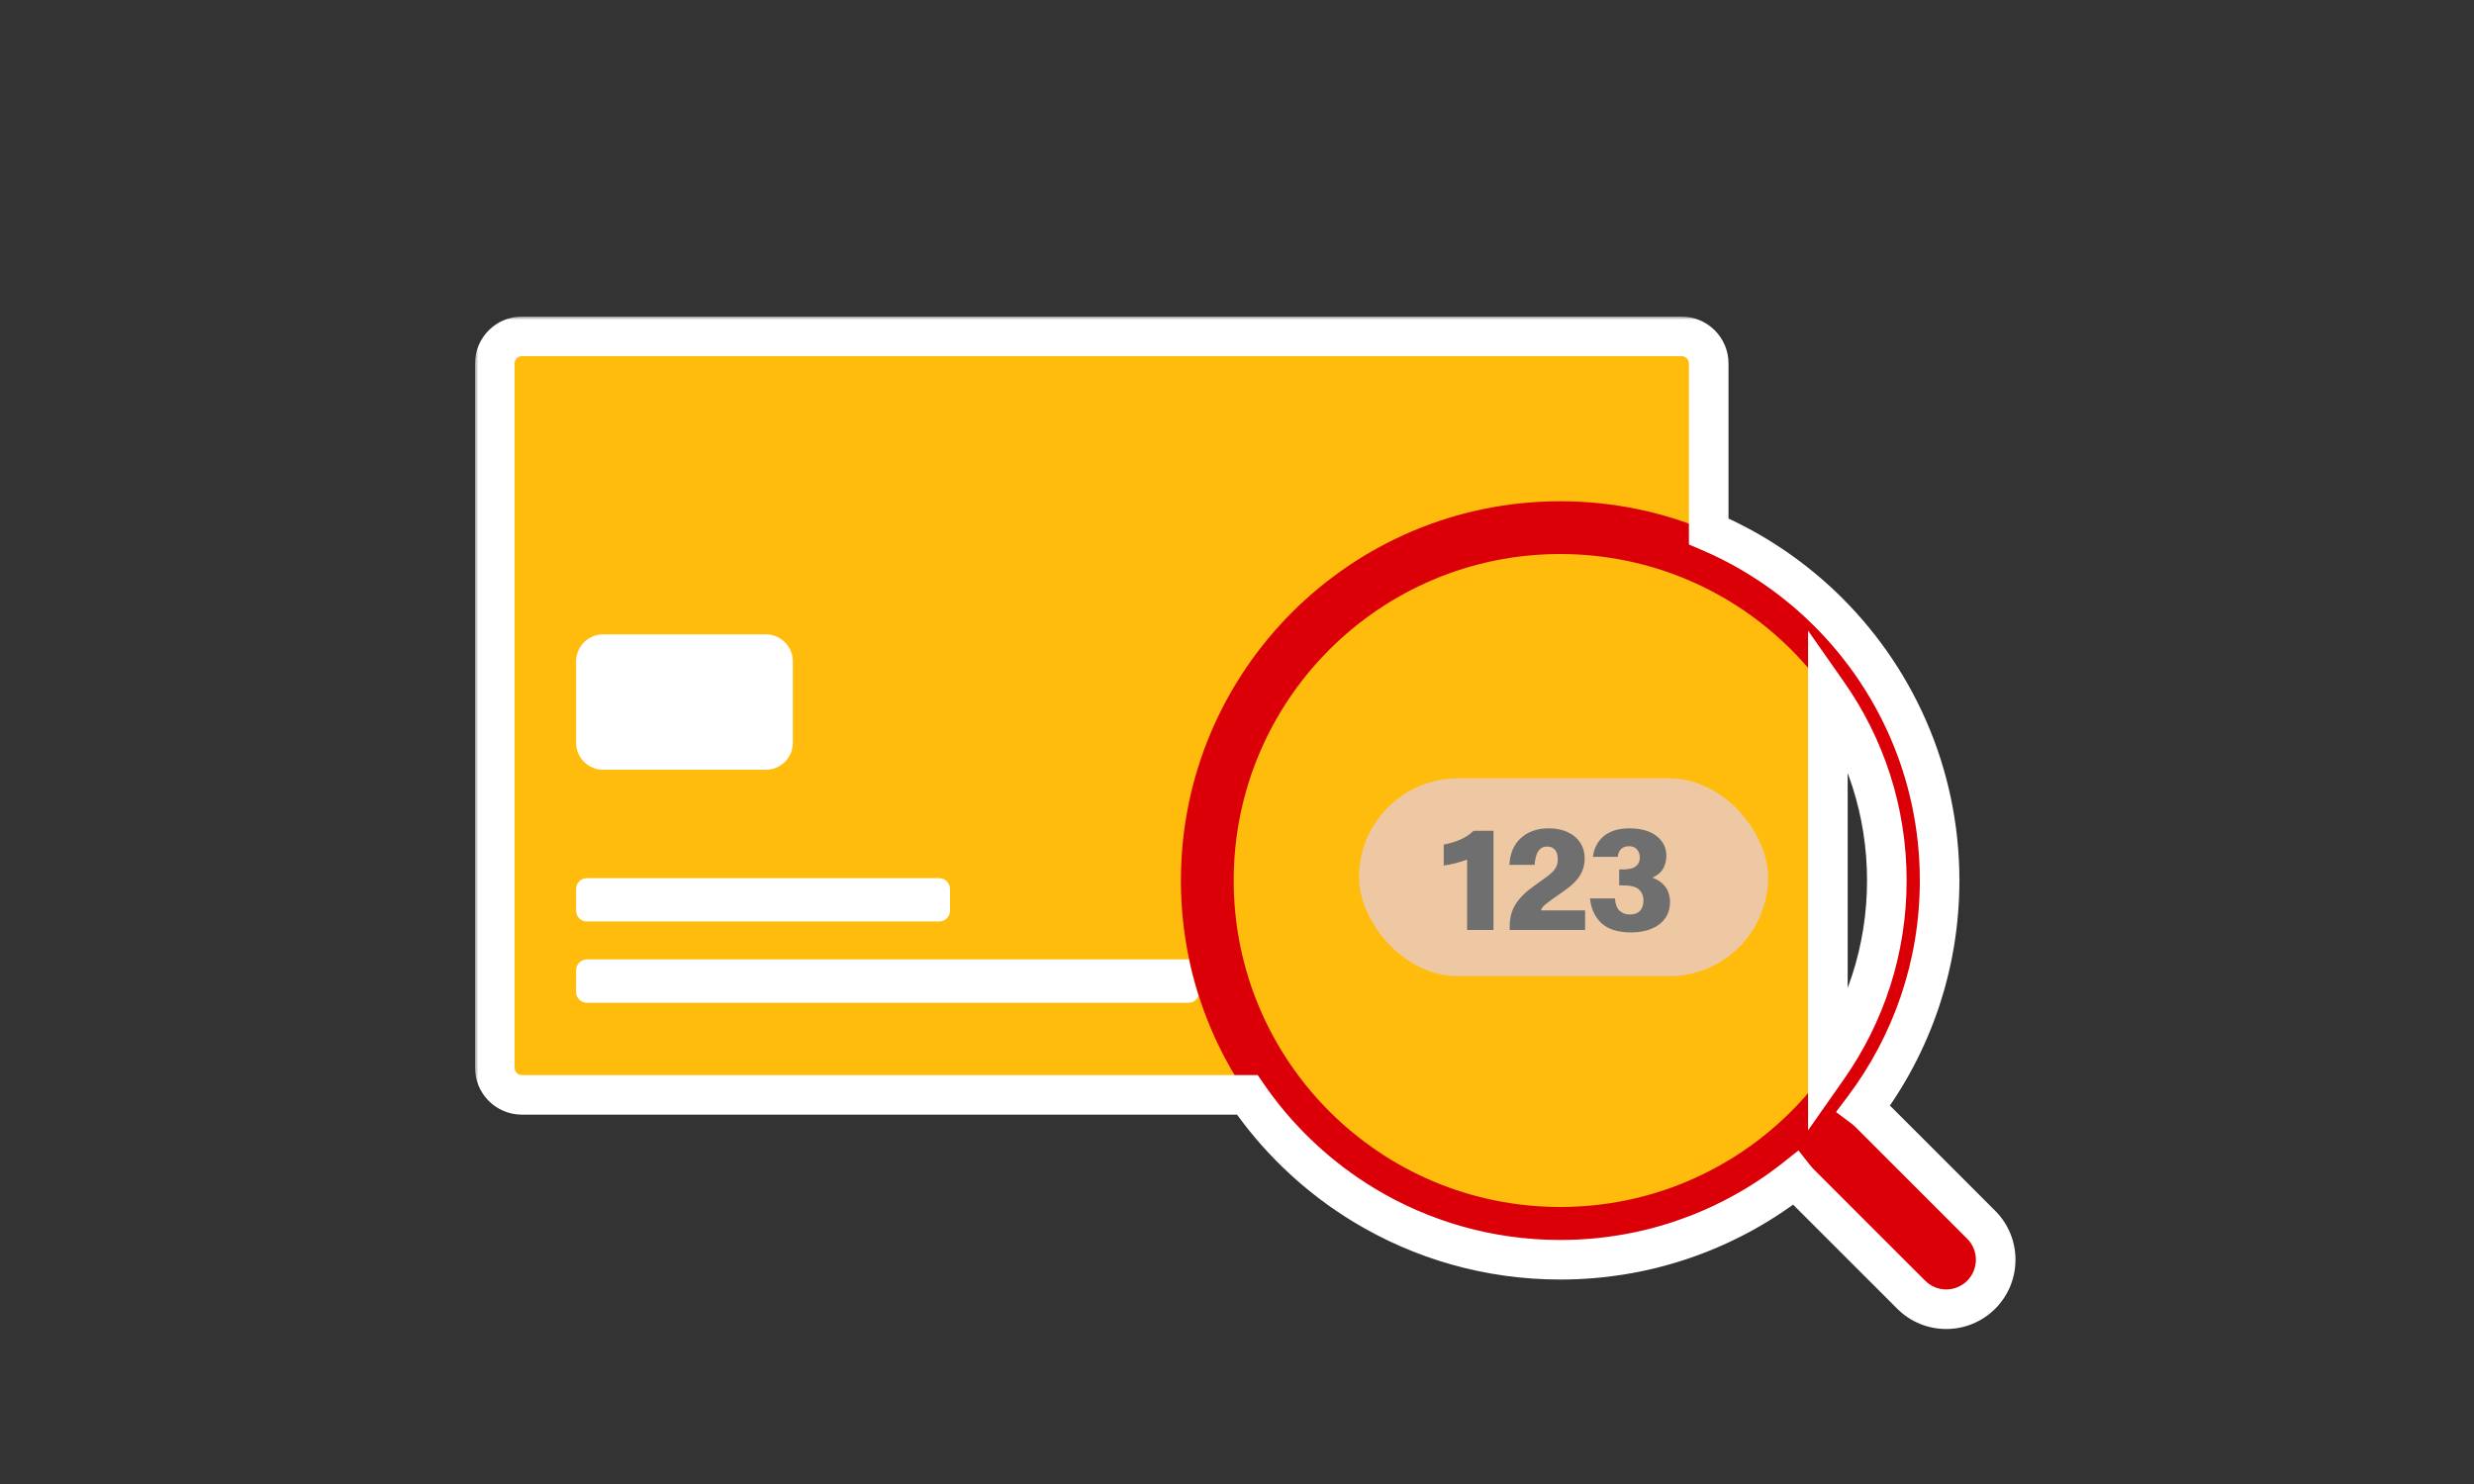 <svg width="375" height="225" viewBox="0 0 375 225" fill="none" xmlns="http://www.w3.org/2000/svg">
<rect x="0" y="0" width="375" height="225" fill="#333333" stroke="none"/>
<path fill-rule="evenodd" clip-rule="evenodd" d="M79.107 51H254.893C257.161 51 259 52.839 259 55.107V161.893C259 164.161 257.161 166 254.893 166H79.107C76.839 166 75 164.161 75 161.893V55.107C75 52.839 76.839 51 79.107 51Z" fill="#FFBC0D"/>
<path fill-rule="evenodd" clip-rule="evenodd" d="M91.427 96.178H116.07C118.339 96.178 120.177 98.017 120.177 100.285V112.606C120.177 114.875 118.339 116.713 116.07 116.713H91.427C89.159 116.713 87.32 114.875 87.32 112.606V100.285C87.32 98.017 89.159 96.178 91.427 96.178Z" fill="white"/>
<path fill-rule="evenodd" clip-rule="evenodd" d="M88.963 133.143H142.356C143.263 133.143 143.999 133.878 143.999 134.785V138.071C143.999 138.978 143.263 139.714 142.356 139.714H88.963C88.056 139.714 87.32 138.978 87.32 138.071V134.785C87.32 133.878 88.056 133.143 88.963 133.143Z" fill="white"/>
<path fill-rule="evenodd" clip-rule="evenodd" d="M88.963 145.465H180.142C181.049 145.465 181.785 146.2 181.785 147.108V150.393C181.785 151.301 181.049 152.036 180.142 152.036H88.963C88.056 152.036 87.32 151.301 87.32 150.393V147.108C87.32 146.2 88.056 145.465 88.963 145.465Z" fill="white"/>
<path d="M277.064 92.747V174.253C266.666 184.603 252.33 191 236.5 191C204.744 191 179 165.256 179 133.5C179 101.744 204.744 76 236.5 76C252.33 76 266.666 82.397 277.064 92.747Z" fill="#FFBC0D"/>
<rect x="206" y="118" width="62" height="30" rx="15" fill="#EDC8A3"/>
<path d="M218.836 131.225V128.051C219.679 127.898 220.484 127.66 221.251 127.338C222.033 127.016 222.738 126.556 223.367 125.958H226.38V141H222.378V130.328C221.795 130.543 221.205 130.727 220.607 130.88C220.009 131.033 219.419 131.148 218.836 131.225Z" fill="#6F6F6F"/>
<path d="M228.833 141V140.494C228.833 139.206 229.116 138.094 229.684 137.159C230.266 136.208 231.186 135.281 232.444 134.376L234.307 133.042C234.966 132.567 235.434 132.13 235.71 131.731C235.986 131.317 236.124 130.842 236.124 130.305C236.124 129.676 235.986 129.193 235.71 128.856C235.434 128.519 235.035 128.35 234.514 128.35C233.931 128.35 233.486 128.58 233.18 129.04C232.873 129.485 232.681 130.182 232.605 131.133H228.787C228.879 129.385 229.461 128.028 230.535 127.062C231.608 126.081 233.019 125.59 234.767 125.59C235.855 125.59 236.806 125.782 237.619 126.165C238.431 126.533 239.06 127.062 239.505 127.752C239.965 128.427 240.195 129.224 240.195 130.144C240.195 131.095 239.965 131.946 239.505 132.697C239.06 133.448 238.339 134.177 237.343 134.882L235.227 136.377C234.736 136.73 234.353 137.029 234.077 137.274C233.816 137.519 233.647 137.772 233.571 138.033H240.264V141H228.833Z" fill="#6F6F6F"/>
<path d="M247.225 141.368C245.247 141.368 243.752 140.9 242.74 139.965C241.728 139.014 241.153 137.765 241.015 136.216H244.787C244.849 137.075 245.079 137.696 245.477 138.079C245.891 138.462 246.42 138.654 247.064 138.654C247.708 138.654 248.207 138.478 248.559 138.125C248.927 137.757 249.111 137.22 249.111 136.515C249.111 135.856 248.889 135.311 248.444 134.882C248.015 134.453 247.187 134.238 245.96 134.238H245.431V131.823H245.937C246.903 131.823 247.578 131.662 247.961 131.34C248.36 131.018 248.559 130.589 248.559 130.052C248.559 129.531 248.414 129.109 248.122 128.787C247.846 128.465 247.448 128.304 246.926 128.304C245.914 128.304 245.339 128.841 245.201 129.914H241.452C241.621 128.58 242.173 127.53 243.108 126.763C244.059 125.981 245.37 125.59 247.041 125.59C248.145 125.59 249.111 125.759 249.939 126.096C250.767 126.433 251.411 126.916 251.871 127.545C252.347 128.158 252.584 128.91 252.584 129.799C252.584 130.443 252.431 131.056 252.124 131.639C251.818 132.222 251.266 132.697 250.468 133.065C251.174 133.341 251.718 133.678 252.101 134.077C252.5 134.476 252.768 134.905 252.906 135.365C253.06 135.825 253.136 136.277 253.136 136.722C253.136 137.703 252.891 138.539 252.4 139.229C251.91 139.919 251.22 140.448 250.33 140.816C249.456 141.184 248.421 141.368 247.225 141.368Z" fill="#6F6F6F"/>
<path fill-rule="evenodd" clip-rule="evenodd" d="M236.5 183C263.838 183 286 160.838 286 133.5C286 106.162 263.838 84 236.5 84C209.162 84 187 106.162 187 133.5C187 160.838 209.162 183 236.5 183ZM236.5 191C268.256 191 294 165.256 294 133.5C294 101.744 268.256 76 236.5 76C204.744 76 179 101.744 179 133.5C179 165.256 204.744 191 236.5 191Z" fill="#DB0007"/>
<path fill-rule="evenodd" clip-rule="evenodd" d="M272.697 168.697C275.626 165.768 280.374 165.768 283.303 168.697L300.303 185.697C303.232 188.626 303.232 193.374 300.303 196.303C297.374 199.232 292.626 199.232 289.697 196.303L272.697 179.303C269.768 176.374 269.768 171.626 272.697 168.697Z" fill="#DB0007"/>
<mask id="path-10-outside-1_17_28596" maskUnits="userSpaceOnUse" x="72" y="48" width="234" height="154" fill="black">
<rect fill="white" x="72" y="48" width="234" height="154"/>
<path d="M254.893 51C257.161 51 259 52.839 259 55.107V80.569C259.53 80.795 260.056 81.028 260.578 81.269C260.636 81.296 260.694 81.323 260.752 81.35C260.839 81.39 260.926 81.432 261.013 81.473C261.338 81.626 261.662 81.782 261.984 81.941L262.055 81.977C262.606 82.25 263.152 82.533 263.692 82.824C263.747 82.853 263.801 82.882 263.855 82.911C263.983 82.981 264.111 83.051 264.238 83.121C264.318 83.165 264.397 83.209 264.476 83.253C264.817 83.443 265.155 83.637 265.492 83.834C265.551 83.868 265.609 83.902 265.667 83.936C265.739 83.979 265.81 84.022 265.882 84.064C266.011 84.141 266.141 84.218 266.27 84.296C266.336 84.336 266.402 84.377 266.468 84.418C266.614 84.508 266.761 84.598 266.906 84.689C267.361 84.972 267.811 85.263 268.257 85.559C268.575 85.77 268.891 85.983 269.204 86.2C269.463 86.379 269.719 86.561 269.975 86.744C270.095 86.831 270.215 86.917 270.335 87.004C270.602 87.199 270.868 87.396 271.132 87.596C271.402 87.8 271.671 88.006 271.938 88.215C272.004 88.267 272.07 88.32 272.137 88.373C272.256 88.467 272.375 88.562 272.493 88.657C273.156 89.19 273.808 89.737 274.446 90.299C274.494 90.341 274.542 90.383 274.59 90.425C274.879 90.68 275.165 90.939 275.448 91.2C275.503 91.251 275.558 91.3 275.612 91.351C275.73 91.46 275.846 91.57 275.962 91.68C276.004 91.719 276.045 91.758 276.087 91.798C287.12 102.275 294 117.084 294 133.5C294 146.446 289.721 158.391 282.502 168.002C282.781 168.212 283.05 168.442 283.304 168.696L300.304 185.696C303.233 188.625 303.233 193.375 300.304 196.304C297.375 199.233 292.625 199.233 289.696 196.304L272.696 179.304C272.486 179.094 272.293 178.872 272.113 178.645C272.055 178.691 271.996 178.738 271.938 178.784C271.671 178.993 271.402 179.199 271.132 179.403C271.027 179.483 270.921 179.563 270.815 179.642C270.537 179.849 270.257 180.053 269.975 180.255C269.889 180.316 269.803 180.378 269.717 180.439C269.265 180.76 268.808 181.073 268.347 181.381C267.993 181.617 267.636 181.849 267.276 182.077C267.042 182.226 266.806 182.374 266.569 182.52C266.47 182.581 266.37 182.642 266.27 182.703C266.195 182.749 266.119 182.793 266.044 182.838C265.919 182.913 265.793 182.988 265.667 183.062C265.609 183.097 265.551 183.131 265.492 183.165C265.155 183.362 264.817 183.556 264.476 183.746C264.397 183.79 264.318 183.834 264.238 183.878C264.111 183.948 263.983 184.019 263.855 184.088C263.801 184.117 263.747 184.146 263.692 184.175C263.337 184.366 262.979 184.554 262.619 184.738C262.089 185.009 261.553 185.271 261.013 185.526C260.926 185.567 260.839 185.609 260.752 185.649C260.694 185.676 260.636 185.703 260.578 185.729C260.006 185.993 259.43 186.25 258.849 186.495C258.483 186.649 258.115 186.799 257.746 186.946C257.682 186.972 257.617 186.998 257.553 187.023C257.479 187.053 257.404 187.081 257.33 187.109C256.649 187.374 255.961 187.627 255.268 187.866C255.002 187.958 254.735 188.048 254.467 188.136C254.389 188.161 254.312 188.188 254.234 188.213C253.904 188.32 253.573 188.422 253.24 188.523C253.04 188.584 252.84 188.644 252.639 188.703C252.349 188.788 252.058 188.87 251.767 188.95C251.686 188.972 251.606 188.995 251.525 189.017C251.437 189.04 251.349 189.063 251.261 189.086C251.122 189.123 250.983 189.16 250.844 189.195C250.758 189.217 250.672 189.239 250.586 189.261C250.444 189.296 250.302 189.333 250.16 189.367C250.017 189.402 249.873 189.435 249.729 189.469C249.643 189.489 249.556 189.51 249.469 189.53C249.122 189.61 248.775 189.686 248.426 189.76C248.304 189.785 248.183 189.812 248.061 189.837C247.218 190.009 246.368 190.161 245.513 190.296C245.004 190.376 244.493 190.45 243.98 190.517C243.811 190.539 243.642 190.56 243.473 190.58C243.166 190.617 242.858 190.652 242.55 190.685C242.403 190.7 242.257 190.714 242.11 190.729C241.714 190.767 241.317 190.802 240.918 190.832C240.893 190.834 240.868 190.835 240.843 190.837C240.488 190.863 240.133 190.886 239.776 190.906C239.508 190.921 239.239 190.935 238.97 190.946C238.151 190.981 237.327 191 236.5 191C225.584 191 215.378 187.958 206.685 182.676C206.289 182.436 205.897 182.191 205.508 181.941C199.017 177.78 193.419 172.349 189.061 166H79.107C76.839 166 75 164.161 75 161.893V55.107C75 52.839 76.839 51 79.107 51H254.893ZM277.063 161.871C282.693 153.837 286 144.055 286 133.5C286 122.944 282.694 113.162 277.063 105.128V161.871Z"/>
</mask>
<path d="M259 80.569H256V82.553L257.825 83.33L259 80.569ZM260.578 81.269L259.32 83.993L260.578 81.269ZM260.752 81.35L262.019 78.63L260.752 81.35ZM261.013 81.473L259.732 84.186L261.013 81.473ZM261.984 81.941L263.326 79.258L263.316 79.253L261.984 81.941ZM262.055 81.977L260.713 84.66L260.72 84.663L262.055 81.977ZM263.692 82.824L262.272 85.466L263.692 82.824ZM263.855 82.911L265.285 80.273L263.855 82.911ZM264.238 83.121L262.789 85.748L264.238 83.121ZM264.476 83.253L265.937 80.633L264.476 83.253ZM265.492 83.834L267.007 81.245L265.492 83.834ZM265.667 83.936L264.143 86.521L265.667 83.936ZM265.882 84.064L267.417 81.487L265.882 84.064ZM266.27 84.296L264.714 86.861L266.27 84.296ZM266.468 84.418L268.034 81.859L266.468 84.418ZM266.906 84.689L265.318 87.233L266.906 84.689ZM268.257 85.559L269.916 83.059L268.257 85.559ZM269.204 86.2L267.496 88.666L269.204 86.2ZM269.975 86.744L271.723 84.306L269.975 86.744ZM270.335 87.004L268.568 89.428L270.335 87.004ZM271.132 87.596L272.94 85.202V85.202L271.132 87.596ZM271.938 88.215L270.087 90.576L271.938 88.215ZM272.137 88.373L273.998 86.02L272.137 88.373ZM272.493 88.657L270.614 90.996L272.493 88.657ZM274.446 90.299L276.427 88.046L274.446 90.299ZM274.59 90.425L272.602 92.671L274.59 90.425ZM275.448 91.2L277.481 88.994L275.448 91.2ZM275.612 91.351L273.571 93.549L275.612 91.351ZM275.962 91.68L278.021 89.498L275.962 91.68ZM276.087 91.798L274.021 93.973L276.087 91.798ZM282.502 168.002L280.103 166.2L278.303 168.597L280.698 170.399L282.502 168.002ZM300.304 185.696L302.425 183.575L300.304 185.696ZM289.696 196.304L287.575 198.425L289.696 196.304ZM272.113 178.645L274.466 176.783L272.606 174.432L270.254 176.29L272.113 178.645ZM271.938 178.784L273.788 181.145L271.938 178.784ZM271.132 179.403L269.323 177.01L271.132 179.403ZM270.815 179.642L272.608 182.047L270.815 179.642ZM269.975 180.255L268.226 177.817L269.975 180.255ZM269.717 180.439L271.452 182.887L269.717 180.439ZM268.347 181.381L266.683 178.884L268.347 181.381ZM267.276 182.077L268.884 184.61L267.276 182.077ZM266.569 182.52L264.998 179.964L266.569 182.52ZM266.27 182.703L267.825 185.268L266.27 182.703ZM266.044 182.838L264.5 180.266L266.044 182.838ZM265.667 183.062L267.191 185.647L265.667 183.062ZM265.492 183.165L263.977 180.576L265.492 183.165ZM264.476 183.746L265.937 186.366L264.476 183.746ZM264.238 183.878L262.789 181.251L264.238 183.878ZM263.855 184.088L265.285 186.726L263.855 184.088ZM263.692 184.175L262.272 181.533L263.692 184.175ZM262.619 184.738L263.984 187.41L262.619 184.738ZM261.013 185.526L259.732 182.813L261.013 185.526ZM260.752 185.649L262.019 188.369L260.752 185.649ZM260.578 185.729L259.32 183.006L260.578 185.729ZM258.849 186.495L260.016 189.259L258.849 186.495ZM257.746 186.946L256.637 184.159L257.746 186.946ZM257.553 187.023L258.652 189.815L257.553 187.023ZM257.33 187.109L256.243 184.313H256.243L257.33 187.109ZM255.268 187.866L256.246 190.702L255.268 187.866ZM254.467 188.136L253.53 185.286L254.467 188.136ZM254.234 188.213L255.159 191.067L254.234 188.213ZM253.24 188.523L252.368 185.653L253.24 188.523ZM252.639 188.703L253.479 191.583L252.639 188.703ZM251.767 188.95L250.972 186.057L251.767 188.95ZM251.525 189.017L252.307 191.913L251.525 189.017ZM251.261 189.086L250.493 186.186L251.261 189.086ZM250.844 189.195L251.59 192.101L250.844 189.195ZM250.586 189.261L249.853 186.352L250.586 189.261ZM250.16 189.367L250.87 192.282L250.16 189.367ZM249.729 189.469L249.042 186.549L249.729 189.469ZM249.469 189.53L250.143 192.454L249.469 189.53ZM248.426 189.76L247.807 186.824L248.426 189.76ZM248.061 189.837L248.661 192.776L248.061 189.837ZM245.513 190.296L245.046 187.332L245.513 190.296ZM243.98 190.517L244.367 193.492L243.98 190.517ZM243.473 190.58L243.113 187.602L243.473 190.58ZM242.55 190.685L242.862 193.668L242.55 190.685ZM242.11 190.729L241.821 187.742L242.11 190.729ZM240.918 190.832L241.145 193.823L240.918 190.832ZM240.843 190.837L240.619 187.845L240.843 190.837ZM239.776 190.906L239.945 193.902L239.776 190.906ZM238.97 190.946L238.843 187.949L238.97 190.946ZM206.685 182.676L205.127 185.24L206.685 182.676ZM205.508 181.941L207.127 179.416L205.508 181.941ZM189.061 166L191.534 164.302L190.64 163H189.061V166ZM277.063 161.871H274.063V171.38L279.52 163.593L277.063 161.871ZM277.063 105.128L279.52 103.406L274.063 95.619V105.128H277.063ZM254.893 51V54C255.504 54 256 54.496 256 55.107H259H262C262 51.182 258.818 48 254.893 48V51ZM259 55.107H256V80.569H259H262V55.107H259ZM259 80.569L257.825 83.33C258.327 83.543 258.825 83.765 259.32 83.993L260.578 81.269L261.836 78.546C261.287 78.293 260.733 78.047 260.175 77.809L259 80.569ZM260.578 81.269L259.32 83.993C259.406 84.032 259.428 84.043 259.485 84.069L260.752 81.35L262.019 78.63C261.96 78.603 261.867 78.56 261.836 78.546L260.578 81.269ZM260.752 81.35L259.485 84.069C259.564 84.106 259.627 84.136 259.732 84.186L261.013 81.473L262.293 78.76C262.225 78.727 262.114 78.675 262.019 78.63L260.752 81.35ZM261.013 81.473L259.732 84.186C260.046 84.334 260.352 84.481 260.653 84.63L261.984 81.941L263.316 79.253C262.972 79.083 262.63 78.919 262.293 78.76L261.013 81.473ZM261.984 81.941L260.643 84.625L260.713 84.66L262.055 81.977L263.396 79.293L263.326 79.258L261.984 81.941ZM262.055 81.977L260.72 84.663C261.24 84.922 261.757 85.19 262.272 85.466L263.692 82.824L265.113 80.182C264.546 79.877 263.971 79.579 263.39 79.29L262.055 81.977ZM263.692 82.824L262.272 85.466C262.421 85.547 262.333 85.498 262.426 85.549L263.855 82.911L265.285 80.273C265.244 80.251 265.205 80.231 265.178 80.216C265.147 80.2 265.13 80.191 265.113 80.182L263.692 82.824ZM263.855 82.911L262.426 85.549C262.542 85.612 262.66 85.677 262.789 85.748L264.238 83.121L265.688 80.494C265.562 80.425 265.424 80.349 265.285 80.273L263.855 82.911ZM264.238 83.121L262.789 85.748C262.862 85.788 262.936 85.829 263.014 85.873L264.476 83.253L265.937 80.633C265.857 80.589 265.773 80.542 265.688 80.494L264.238 83.121ZM264.476 83.253L263.014 85.873C263.336 86.053 263.658 86.236 263.977 86.423L265.492 83.834L267.007 81.245C266.653 81.038 266.297 80.834 265.937 80.633L264.476 83.253ZM265.492 83.834L263.977 86.423C264.036 86.458 264.09 86.489 264.143 86.521L265.667 83.936L267.191 81.352C267.127 81.315 267.065 81.278 267.007 81.245L265.492 83.834ZM265.667 83.936L264.143 86.521C264.208 86.559 264.261 86.591 264.347 86.642L265.882 84.064L267.417 81.487C267.36 81.453 267.27 81.399 267.191 81.352L265.667 83.936ZM265.882 84.064L264.347 86.642C264.493 86.729 264.599 86.791 264.714 86.861L266.27 84.296L267.825 81.731C267.683 81.644 267.53 81.554 267.417 81.487L265.882 84.064ZM266.27 84.296L264.714 86.861C264.797 86.911 264.77 86.896 264.902 86.977L266.468 84.418L268.034 81.859C268.033 81.859 267.875 81.761 267.825 81.731L266.27 84.296ZM266.468 84.418L264.902 86.977C265.046 87.065 265.183 87.149 265.318 87.233L266.906 84.689L268.495 82.144C268.338 82.046 268.183 81.95 268.034 81.859L266.468 84.418ZM266.906 84.689L265.318 87.233C265.747 87.501 266.174 87.776 266.598 88.058L268.257 85.559L269.916 83.059C269.448 82.749 268.975 82.443 268.495 82.144L266.906 84.689ZM268.257 85.559L266.598 88.058C266.902 88.26 267.201 88.462 267.496 88.666L269.204 86.2L270.912 83.734C270.58 83.504 270.247 83.279 269.916 83.059L268.257 85.559ZM269.204 86.2L267.496 88.666C267.738 88.834 267.98 89.006 268.226 89.182L269.975 86.744L271.723 84.306C271.458 84.116 271.188 83.925 270.912 83.734L269.204 86.2ZM269.975 86.744L268.226 89.182C268.349 89.27 268.459 89.349 268.568 89.428L270.335 87.004L272.102 84.58C271.971 84.484 271.841 84.391 271.723 84.306L269.975 86.744ZM270.335 87.004L268.568 89.428C268.82 89.612 269.072 89.799 269.323 89.989L271.132 87.596L272.94 85.202C272.664 84.993 272.385 84.786 272.102 84.58L270.335 87.004ZM271.132 87.596L269.323 89.989C269.583 90.185 269.837 90.38 270.087 90.576L271.938 88.215L273.788 85.853C273.505 85.632 273.221 85.415 272.94 85.202L271.132 87.596ZM271.938 88.215L270.087 90.576C270.159 90.633 270.164 90.638 270.276 90.726L272.137 88.373L273.998 86.02C273.977 86.003 273.849 85.901 273.788 85.853L271.938 88.215ZM272.137 88.373L270.276 90.726C270.389 90.816 270.501 90.905 270.614 90.996L272.493 88.657L274.372 86.319C274.248 86.219 274.123 86.119 273.998 86.02L272.137 88.373ZM272.493 88.657L270.614 90.996C271.243 91.501 271.861 92.02 272.466 92.552L274.446 90.299L276.427 88.046C275.755 87.455 275.07 86.879 274.372 86.319L272.493 88.657ZM274.446 90.299L272.466 92.552C272.535 92.613 272.555 92.63 272.602 92.671L274.59 90.425L276.578 88.178C276.529 88.135 276.453 88.069 276.427 88.046L274.446 90.299ZM274.59 90.425L272.602 92.671C272.875 92.913 273.146 93.158 273.416 93.407L275.448 91.2L277.481 88.994C277.184 88.72 276.883 88.448 276.578 88.178L274.59 90.425ZM275.448 91.2L273.416 93.407C273.52 93.503 273.506 93.489 273.571 93.549L275.612 91.351L277.653 89.152C277.61 89.112 277.486 88.998 277.481 88.994L275.448 91.2ZM275.612 91.351L273.571 93.549C273.676 93.647 273.774 93.74 273.903 93.861L275.962 91.68L278.021 89.498C277.917 89.4 277.783 89.272 277.653 89.152L275.612 91.351ZM275.962 91.68L273.903 93.861C273.947 93.903 273.984 93.938 274.021 93.973L276.087 91.798L278.153 89.622C278.107 89.579 278.06 89.535 278.021 89.498L275.962 91.68ZM276.087 91.798L274.021 93.973C284.483 103.908 291 117.94 291 133.5H294H297C297 116.228 289.757 100.642 278.153 89.622L276.087 91.798ZM294 133.5H291C291 145.773 286.946 157.091 280.103 166.2L282.502 168.002L284.901 169.804C292.497 159.692 297 147.118 297 133.5H294ZM282.502 168.002L280.698 170.399C280.874 170.531 281.035 170.671 281.182 170.818L283.304 168.696L285.425 166.575C285.064 166.214 284.688 165.892 284.306 165.605L282.502 168.002ZM283.304 168.696L281.182 170.818L298.182 187.818L300.304 185.696L302.425 183.575L285.425 166.575L283.304 168.696ZM300.304 185.696L298.182 187.818C299.94 189.575 299.94 192.425 298.182 194.182L300.304 196.304L302.425 198.425C306.526 194.325 306.526 187.675 302.425 183.575L300.304 185.696ZM300.304 196.304L298.182 194.182C296.425 195.94 293.575 195.94 291.818 194.182L289.696 196.304L287.575 198.425C291.675 202.526 298.325 202.526 302.425 198.425L300.304 196.304ZM289.696 196.304L291.818 194.182L274.818 177.182L272.696 179.304L270.575 181.425L287.575 198.425L289.696 196.304ZM272.696 179.304L274.818 177.182C274.703 177.068 274.587 176.937 274.466 176.783L272.113 178.645L269.76 180.506C269.999 180.808 270.269 181.119 270.575 181.425L272.696 179.304ZM272.113 178.645L270.254 176.29C270.136 176.384 270.161 176.365 270.087 176.423L271.938 178.784L273.788 181.145C273.829 181.113 273.867 181.083 273.897 181.059C273.93 181.033 273.951 181.016 273.973 180.999L272.113 178.645ZM271.938 178.784L270.087 176.423C269.837 176.619 269.583 176.814 269.323 177.01L271.132 179.403L272.94 181.797C273.221 181.585 273.505 181.368 273.788 181.145L271.938 178.784ZM271.132 179.403L269.323 177.01C269.211 177.094 269.118 177.165 269.023 177.236L270.815 179.642L272.608 182.047C272.724 181.961 272.842 181.871 272.94 181.797L271.132 179.403ZM270.815 179.642L269.023 177.236C268.764 177.429 268.499 177.621 268.226 177.817L269.975 180.255L271.723 182.693C272.014 182.484 272.31 182.269 272.608 182.047L270.815 179.642ZM269.975 180.255L268.226 177.817C268.131 177.885 268.059 177.937 267.982 177.992L269.717 180.439L271.452 182.887C271.547 182.819 271.647 182.748 271.723 182.693L269.975 180.255ZM269.717 180.439L267.982 177.992C267.555 178.295 267.122 178.592 266.683 178.884L268.347 181.381L270.01 183.877C270.494 183.555 270.975 183.225 271.452 182.887L269.717 180.439ZM268.347 181.381L266.683 178.884C266.347 179.108 266.009 179.328 265.668 179.544L267.276 182.077L268.884 184.61C269.263 184.37 269.638 184.126 270.01 183.877L268.347 181.381ZM267.276 182.077L265.668 179.544C265.442 179.688 265.22 179.828 264.998 179.964L266.569 182.52L268.14 185.075C268.393 184.92 268.641 184.764 268.884 184.61L267.276 182.077ZM266.569 182.52L264.998 179.964C264.894 180.028 264.804 180.083 264.714 180.138L266.27 182.703L267.825 185.268C267.935 185.202 268.045 185.134 268.14 185.075L266.569 182.52ZM266.27 182.703L264.714 180.138C264.634 180.186 264.624 180.191 264.5 180.266L266.044 182.838L267.588 185.41C267.614 185.394 267.755 185.311 267.825 185.268L266.27 182.703ZM266.044 182.838L264.5 180.266C264.377 180.339 264.259 180.41 264.143 180.478L265.667 183.062L267.191 185.647C267.327 185.567 267.46 185.487 267.588 185.41L266.044 182.838ZM265.667 183.062L264.143 180.478C264.09 180.51 264.036 180.541 263.977 180.576L265.492 183.165L267.007 185.754C267.065 185.721 267.127 185.684 267.191 185.647L265.667 183.062ZM265.492 183.165L263.977 180.576C263.658 180.763 263.336 180.946 263.014 181.126L264.476 183.746L265.937 186.366C266.297 186.165 266.653 185.961 267.007 185.754L265.492 183.165ZM264.476 183.746L263.014 181.126C262.936 181.17 262.862 181.211 262.789 181.251L264.238 183.878L265.688 186.505C265.773 186.457 265.857 186.41 265.937 186.366L264.476 183.746ZM264.238 183.878L262.789 181.251C262.66 181.322 262.542 181.387 262.426 181.45L263.855 184.088L265.285 186.726C265.424 186.65 265.562 186.574 265.688 186.505L264.238 183.878ZM263.855 184.088L262.426 181.45C262.333 181.501 262.421 181.452 262.272 181.533L263.692 184.175L265.113 186.817C265.13 186.808 265.147 186.799 265.178 186.783C265.205 186.768 265.244 186.748 265.285 186.726L263.855 184.088ZM263.692 184.175L262.272 181.533C261.931 181.716 261.592 181.894 261.255 182.067L262.619 184.738L263.984 187.41C264.366 187.215 264.743 187.016 265.113 186.817L263.692 184.175ZM262.619 184.738L261.255 182.067C260.754 182.322 260.247 182.57 259.732 182.813L261.013 185.526L262.293 188.239C262.859 187.973 263.423 187.697 263.984 187.41L262.619 184.738ZM261.013 185.526L259.732 182.813C259.627 182.863 259.564 182.893 259.485 182.93L260.752 185.649L262.019 188.369C262.114 188.324 262.225 188.272 262.293 188.239L261.013 185.526ZM260.752 185.649L259.485 182.93C259.428 182.957 259.406 182.967 259.32 183.006L260.578 185.729L261.836 188.453C261.866 188.439 261.96 188.396 262.019 188.369L260.752 185.649ZM260.578 185.729L259.32 183.006C258.775 183.258 258.229 183.5 257.682 183.731L258.849 186.495L260.016 189.259C260.631 188.999 261.238 188.729 261.836 188.453L260.578 185.729ZM258.849 186.495L257.682 183.731C257.339 183.876 256.991 184.018 256.637 184.159L257.746 186.946L258.855 189.734C259.24 189.581 259.627 189.423 260.016 189.259L258.849 186.495ZM257.746 186.946L256.637 184.159C256.543 184.196 256.517 184.207 256.454 184.232L257.553 187.023L258.652 189.815C258.717 189.789 258.821 189.747 258.855 189.734L257.746 186.946ZM257.553 187.023L256.454 184.232C256.367 184.266 256.381 184.26 256.243 184.313L257.33 187.109L258.417 189.905C258.428 189.901 258.59 189.839 258.652 189.815L257.553 187.023ZM257.33 187.109L256.243 184.313C255.597 184.565 254.945 184.804 254.289 185.03L255.268 187.866L256.246 190.702C256.977 190.45 257.701 190.184 258.417 189.905L257.33 187.109ZM255.268 187.866L254.289 185.03C254.038 185.117 253.785 185.202 253.53 185.286L254.467 188.136L255.403 190.986C255.684 190.894 255.965 190.799 256.246 190.702L255.268 187.866ZM254.467 188.136L253.53 185.286C253.376 185.336 253.406 185.328 253.31 185.359L254.234 188.213L255.159 191.067C255.218 191.048 255.403 190.986 255.403 190.986L254.467 188.136ZM254.234 188.213L253.31 185.359C253.004 185.458 252.692 185.555 252.368 185.653L253.24 188.523L254.112 191.394C254.454 191.29 254.805 191.182 255.159 191.067L254.234 188.213ZM253.24 188.523L252.368 185.653C252.173 185.712 251.985 185.769 251.798 185.823L252.639 188.703L253.479 191.583C253.695 191.52 253.907 191.456 254.112 191.394L253.24 188.523ZM252.639 188.703L251.798 185.823C251.523 185.903 251.248 185.982 250.972 186.057L251.767 188.95L252.561 191.843C252.869 191.759 253.174 191.672 253.479 191.583L252.639 188.703ZM251.767 188.95L250.972 186.057C250.865 186.087 250.819 186.1 250.743 186.12L251.525 189.017L252.307 191.913C252.393 191.89 252.508 191.858 252.561 191.843L251.767 188.95ZM251.525 189.017L250.743 186.12C250.643 186.147 250.652 186.144 250.493 186.186L251.261 189.086L252.029 191.986C252.046 191.982 252.232 191.933 252.307 191.913L251.525 189.017ZM251.261 189.086L250.493 186.186C250.351 186.223 250.224 186.257 250.098 186.29L250.844 189.195L251.59 192.101C251.742 192.062 251.893 192.022 252.029 191.986L251.261 189.086ZM250.844 189.195L250.098 186.29C250.019 186.31 249.938 186.33 249.853 186.352L250.586 189.261L251.319 192.17C251.406 192.148 251.497 192.125 251.59 192.101L250.844 189.195ZM250.586 189.261L249.853 186.352C249.701 186.39 249.577 186.421 249.45 186.452L250.16 189.367L250.87 192.282C251.027 192.244 251.187 192.203 251.319 192.17L250.586 189.261ZM250.16 189.367L249.45 186.452C249.321 186.484 249.213 186.508 249.042 186.549L249.729 189.469L250.417 192.389C250.534 192.361 250.713 192.32 250.87 192.282L250.16 189.367ZM249.729 189.469L249.042 186.549C248.928 186.575 248.876 186.588 248.795 186.607L249.469 189.53L250.143 192.454C250.236 192.432 250.357 192.403 250.417 192.389L249.729 189.469ZM249.469 189.53L248.795 186.607C248.47 186.682 248.141 186.754 247.807 186.824L248.426 189.76L249.045 192.695C249.408 192.619 249.774 192.538 250.143 192.454L249.469 189.53ZM248.426 189.76L247.807 186.824C247.653 186.857 247.572 186.875 247.461 186.898L248.061 189.837L248.661 192.776C248.793 192.749 248.955 192.714 249.045 192.695L248.426 189.76ZM248.061 189.837L247.461 186.898C246.665 187.06 245.86 187.204 245.046 187.332L245.513 190.296L245.979 193.259C246.877 193.118 247.771 192.958 248.661 192.776L248.061 189.837ZM245.513 190.296L245.046 187.332C244.562 187.409 244.078 187.479 243.594 187.542L243.98 190.517L244.367 193.492C244.909 193.421 245.446 193.343 245.979 193.259L245.513 190.296ZM243.98 190.517L243.594 187.542C243.436 187.562 243.276 187.582 243.113 187.602L243.473 190.58L243.833 193.558C244.009 193.537 244.187 193.515 244.367 193.492L243.98 190.517ZM243.473 190.58L243.113 187.602C242.819 187.637 242.527 187.671 242.238 187.701L242.55 190.685L242.862 193.668C243.189 193.634 243.513 193.597 243.833 193.558L243.473 190.58ZM242.55 190.685L242.238 187.701C242.103 187.715 241.965 187.729 241.821 187.742L242.11 190.729L242.4 193.715C242.549 193.7 242.704 193.685 242.862 193.668L242.55 190.685ZM242.11 190.729L241.821 187.742C241.443 187.779 241.066 187.812 240.691 187.841L240.918 190.832L241.145 193.823C241.567 193.791 241.985 193.755 242.4 193.715L242.11 190.729ZM240.918 190.832L240.691 187.841C240.7 187.84 240.706 187.84 240.708 187.839C240.709 187.839 240.708 187.839 240.701 187.84C240.697 187.84 240.685 187.841 240.672 187.842C240.659 187.842 240.64 187.844 240.619 187.845L240.843 190.837L241.066 193.829C241.058 193.829 241.052 193.83 241.051 193.83C241.051 193.83 241.052 193.83 241.059 193.829C241.065 193.829 241.077 193.828 241.091 193.827C241.105 193.826 241.124 193.825 241.145 193.823L240.918 190.832ZM240.843 190.837L240.619 187.845C240.285 187.87 239.949 187.892 239.608 187.911L239.776 190.906L239.945 193.902C240.317 193.881 240.691 193.857 241.066 193.829L240.843 190.837ZM239.776 190.906L239.608 187.911C239.351 187.925 239.096 187.938 238.843 187.949L238.97 190.946L239.096 193.944C239.382 193.932 239.665 193.917 239.945 193.902L239.776 190.906ZM238.97 190.946L238.843 187.949C238.062 187.982 237.281 188 236.5 188V191V194C237.374 194 238.239 193.98 239.096 193.944L238.97 190.946ZM236.5 191V188C226.149 188 216.48 185.117 208.242 180.112L206.685 182.676L205.127 185.24C214.277 190.799 225.019 194 236.5 194V191ZM206.685 182.676L208.242 180.112C207.867 179.884 207.495 179.652 207.127 179.416L205.508 181.941L203.889 184.467C204.299 184.73 204.711 184.987 205.127 185.24L206.685 182.676ZM205.508 181.941L207.127 179.416C200.974 175.471 195.666 170.322 191.534 164.302L189.061 166L186.587 167.698C191.171 174.376 197.06 180.089 203.889 184.467L205.508 181.941ZM189.061 166V163H79.107V166V169H189.061V166ZM79.107 166V163C78.496 163 78 162.504 78 161.893H75H72C72 165.818 75.182 169 79.107 169V166ZM75 161.893H78V55.107H75H72V161.893H75ZM75 55.107H78C78 54.496 78.496 54 79.107 54V51V48C75.182 48 72 51.182 72 55.107H75ZM79.107 51V54H254.893V51V48H79.107V51ZM277.063 161.871L279.52 163.593C285.492 155.071 289 144.692 289 133.5H286H283C283 143.419 279.895 152.603 274.607 160.15L277.063 161.871ZM286 133.5H289C289 122.308 285.492 111.928 279.52 103.406L277.063 105.128L274.607 106.85C279.895 114.396 283 123.581 283 133.5H286ZM277.063 105.128H274.063V161.871H277.063H280.063V105.128H277.063Z" fill="white" mask="url(#path-10-outside-1_17_28596)"/>
</svg>
